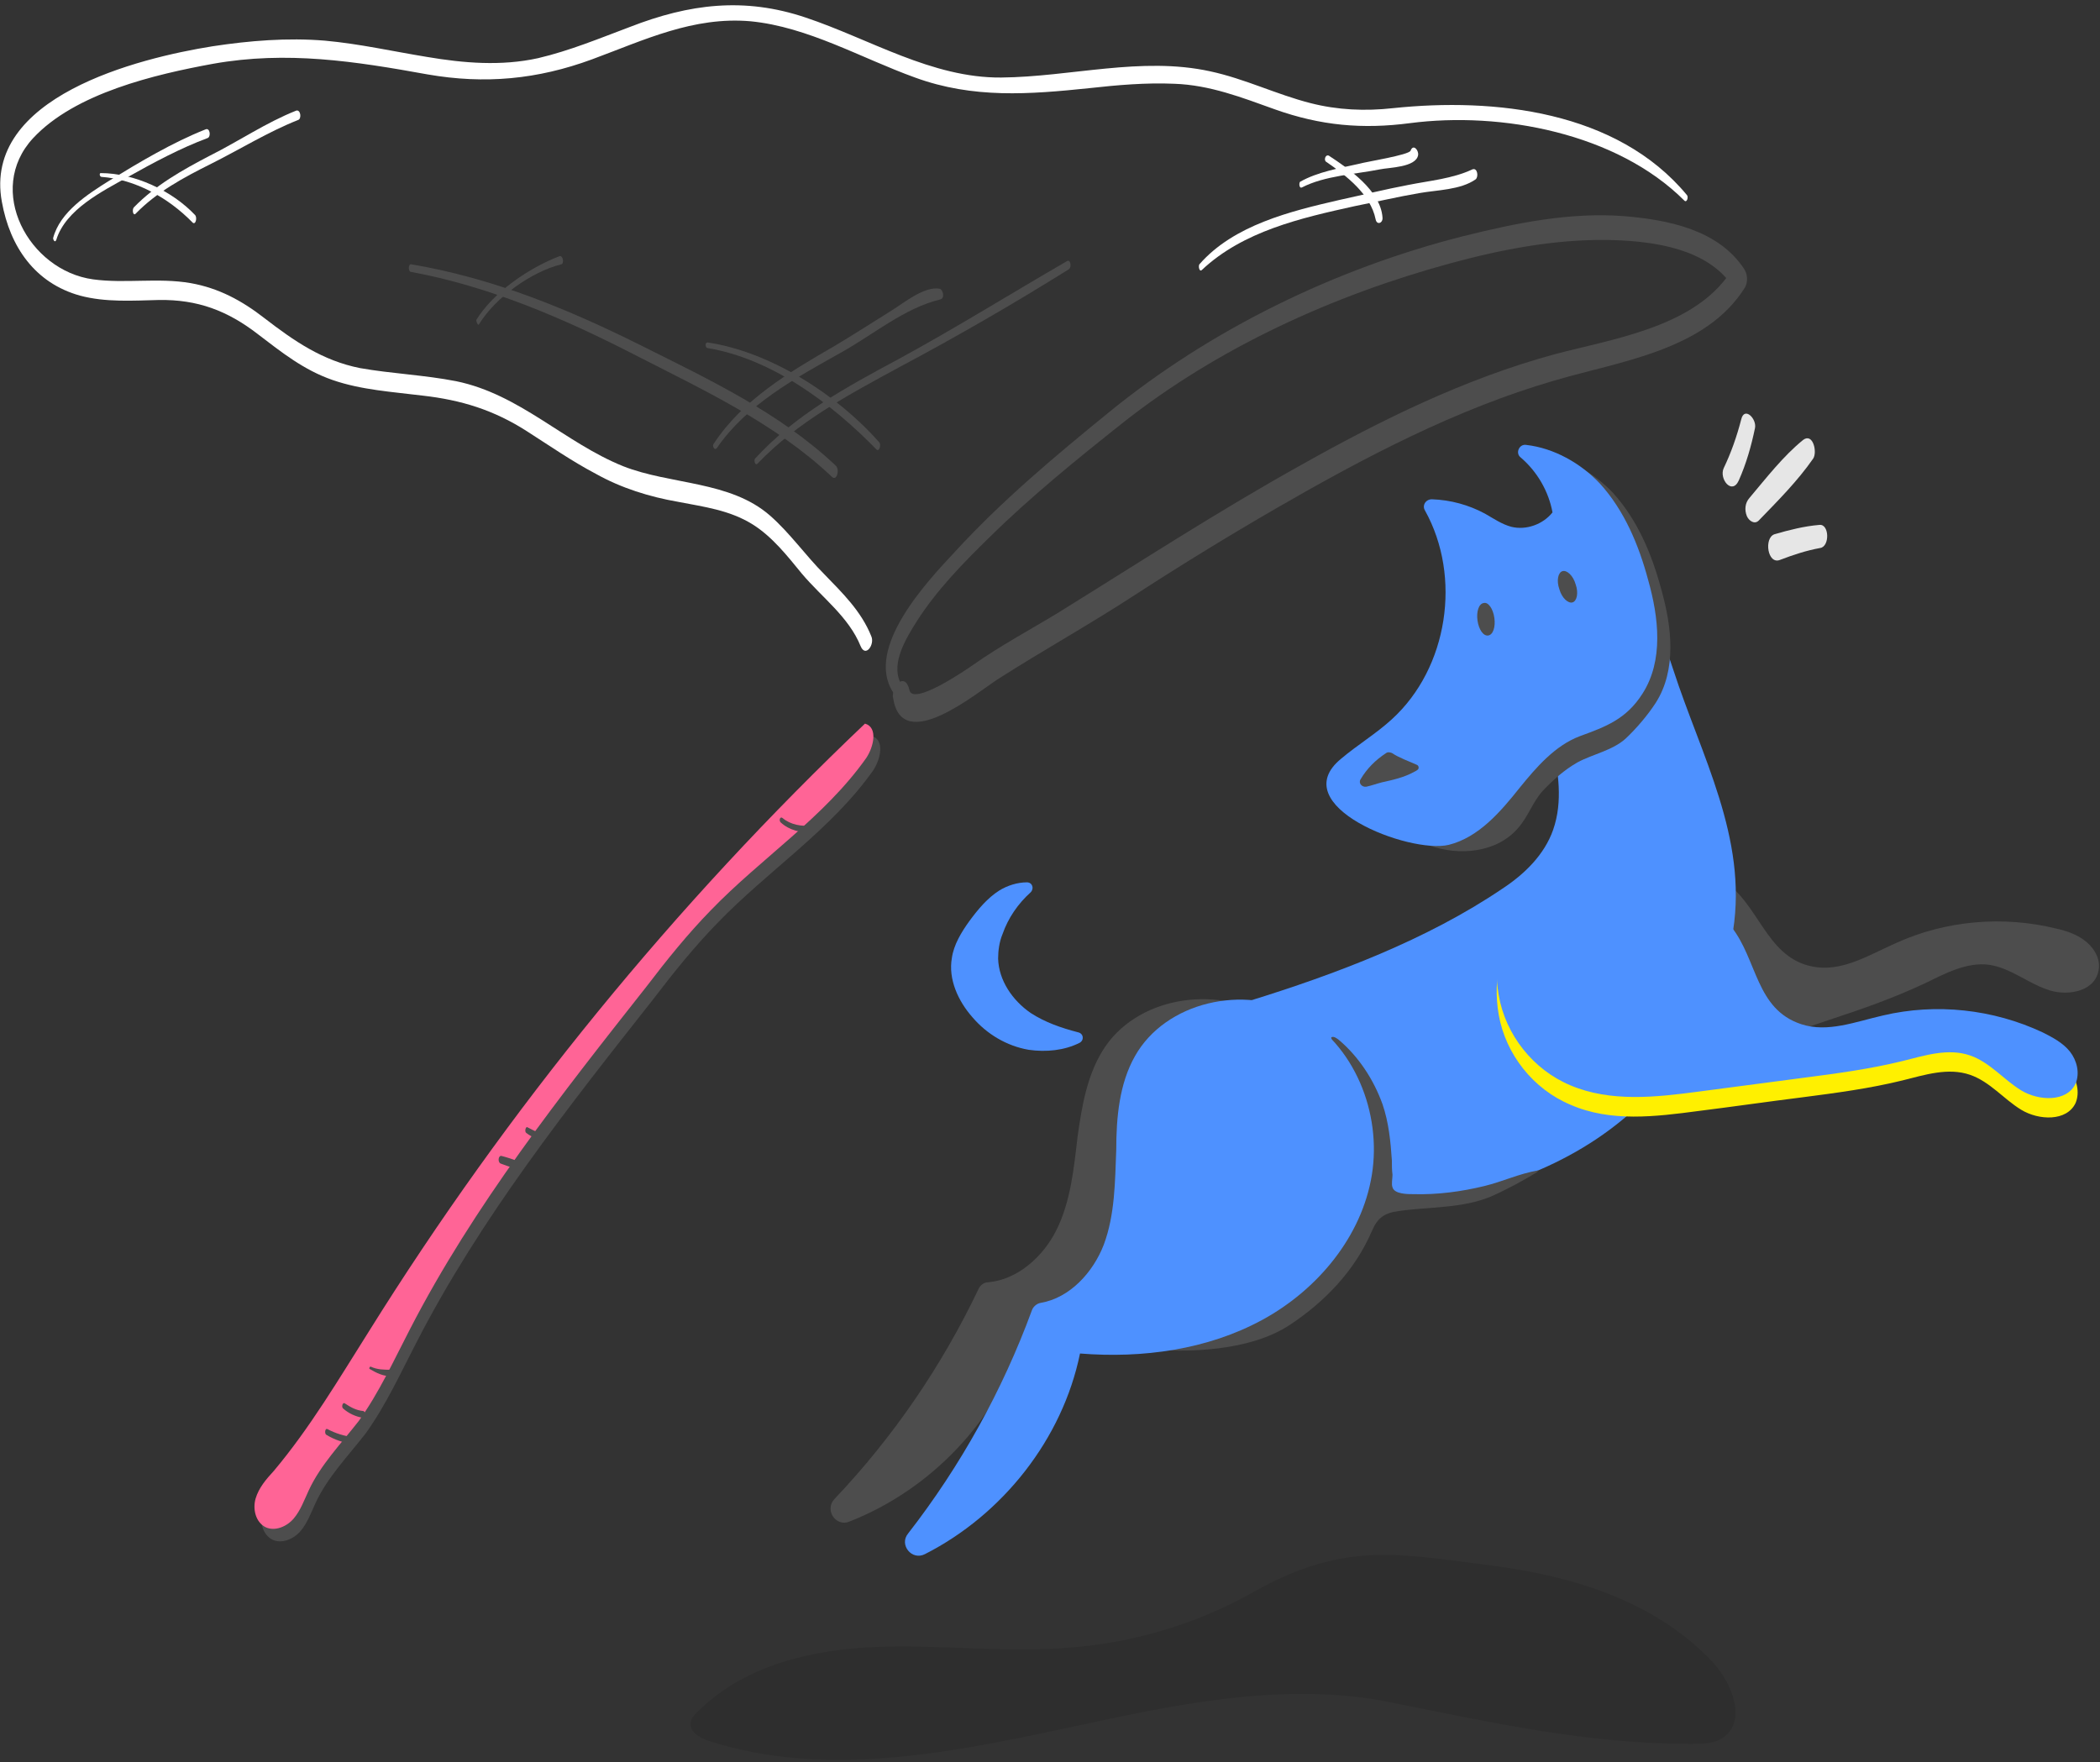 <?xml version="1.0" encoding="UTF-8" standalone="no"?><!DOCTYPE svg PUBLIC "-//W3C//DTD SVG 1.1//EN" "http://www.w3.org/Graphics/SVG/1.1/DTD/svg11.dtd"><svg width="100%" height="100%" viewBox="0 0 336 282" version="1.1" xmlns="http://www.w3.org/2000/svg" xmlns:xlink="http://www.w3.org/1999/xlink" xml:space="preserve" style="fill-rule:evenodd;clip-rule:evenodd;stroke-linejoin:round;stroke-miterlimit:1.414;"><rect x="0" y="0" width="336" height="282" fill="#333333" stroke="none"/><g id="tRight"><path id="Fill.-3" d="M242.5,159.8c-4.3,-11.1 1.3,-24.1 13.7,-25c7.4,-0.6 14.9,2.1 20.6,6.9c5.1,4.3 6.4,12.2 14,13.1c4.4,0.5 8.5,-2.1 12.6,-3.9c7.9,-3.6 17.1,-4.4 25.6,-2.3c1.8,0.4 3.5,1 4.9,2.2c1.4,1.2 2.3,3 1.8,4.8c-0.8,3.2 -5.2,3.9 -8.3,2.7c-3.1,-1.1 -5.8,-3.4 -9.1,-3.9c-3.6,-0.5 -7.1,1.4 -10.4,3c-4.9,2.3 -10,4.1 -15.2,5.8c-5.3,1.8 -10.6,3.6 -15.9,5.4c-6.5,2.2 -13.4,4.5 -20.2,3.1c-6.3,-1.3 -11.8,-5.9 -14.1,-11.9" style="fill:#4d4d4d;fill-rule:nonzero;"/><path id="Fill.-5" d="M176.9,167.4c5.7,-8.2 18.5,-9.8 26.8,-4.2c8.3,5.6 11.7,17 9.1,26.7c-2.6,9.7 -10.4,17.5 -19.6,21.4c-9.2,3.9 -19.7,4.3 -29.5,2.6c-4.1,13.4 -14.8,24.5 -27.8,29.6c-2.2,0.9 -4,-1.9 -2.4,-3.6c9.4,-9.9 17.2,-21.3 23.1,-33.7c0.3,-0.6 0.9,-1 1.5,-1c4.7,-0.4 8.8,-4.1 10.9,-8.3c2.3,-4.6 2.8,-9.8 3.4,-14.9c0.7,-5.1 1.6,-10.4 4.5,-14.6" style="fill:#4d4d4d;fill-rule:nonzero;"/><path id="Fill.-7" d="M248.4,118.9c0.9,4.6 1.7,9.3 0.1,13.9c-1.4,4 -4.6,7.1 -8.1,9.4c-12.1,8.2 -26.7,13.7 -40.6,18c-2.3,0.7 -4.6,1.3 -7,1.7c-12.1,2.2 -14.4,18.7 -3.1,23.8c8.3,3.8 17.4,6.1 26.5,6.6c13.7,0.8 27.8,-2.4 39.2,-10c11.4,-7.6 19.9,-19.9 21.9,-33.4c2.3,-14.9 -5.1,-27.9 -9.6,-41.8c-1.1,-3.4 -2.5,-7.1 -5.7,-8.8c-3.8,-2 -8.8,0.1 -11.5,3.5c-4,5.3 -3.2,11.2 -2.1,17.1" style="fill:#4e91ff;fill-rule:nonzero;"/><path id="Fill.-9" d="M172.7,166.9c0.8,-0.4 0.7,-1.5 -0.2,-1.7c-2.7,-0.7 -5.3,-1.6 -7.6,-3.1c-2.9,-2 -5.1,-5.2 -5.2,-8.7c0,-1.3 0.2,-2.7 0.7,-3.9c0.9,-2.6 2.5,-4.9 4.5,-6.7c0.6,-0.6 0.3,-1.6 -0.6,-1.6c-1.5,0 -3.1,0.5 -4.4,1.3c-1.9,1.2 -3.4,3 -4.8,4.9c-1.3,1.8 -2.5,3.8 -2.8,5.9c-0.6,3.4 1,6.9 3.3,9.5c2.3,2.7 5.5,4.6 9,5.2c2.8,0.4 5.7,0.1 8.1,-1.1" style="fill:#4e91ff;fill-rule:nonzero;"/><path id="Fill.-11" d="M245.4,74.7c-0.9,-0.7 -0.2,-2.2 0.9,-2c4.4,0.5 8.7,2.9 11.8,6.2c3.9,4.3 6.2,9.8 7.7,15.4c1.7,6 2.5,12.9 -0.9,18.2c-1.3,2 -3.1,4.1 -4.8,5.7c-2.1,1.9 -5.3,2.5 -7.7,3.8c-2.1,1.2 -3.9,2.8 -5.6,4.6c-1.6,1.8 -2.3,4.1 -3.9,5.9c-3.4,4 -9.5,4.5 -14.2,2.8c-4.4,-1.6 -8.1,-4.8 -11.6,-7.9c-2.3,-2.1 -2.8,-3.6 0,-5.1c2.7,-1.5 5.4,-3.6 7.7,-5.7c9,-8.2 11.2,-22.8 5.3,-33.4c-0.5,-0.8 0.1,-1.8 1.1,-1.8c3,0.1 5.9,0.9 8.5,2.3c1.4,0.8 2.7,1.7 4.2,2.1c2.4,0.6 5.1,-0.4 6.6,-2.3c-0.6,-3.3 -2.5,-6.5 -5.1,-8.8" style="fill:#4d4d4d;fill-rule:nonzero;"/><path id="Fill.-13" d="M243.3,73.2c-0.9,-0.7 -0.2,-2.2 0.9,-2c4.4,0.5 8.7,2.9 11.8,6.2c3.9,4.3 6.2,9.8 7.7,15.4c1.7,6 2.5,12.9 -0.9,18.2c-2.6,4.1 -5.9,5.3 -10,6.8c-4,1.5 -7,5 -9.6,8.2c-3.1,3.9 -6.6,8 -11.4,9.2c-6.3,1.5 -26.4,-6.3 -17.2,-13.8c2.6,-2.2 5.6,-4 8.1,-6.3c9,-8.2 11.2,-22.8 5.3,-33.4c-0.5,-0.8 0.1,-1.8 1.1,-1.8c3,0.1 5.9,0.9 8.5,2.3c1.4,0.8 2.7,1.7 4.2,2.1c2.4,0.6 5.1,-0.4 6.6,-2.3c-0.6,-3.3 -2.4,-6.5 -5.1,-8.8" style="fill:#4e91ff;fill-rule:nonzero;"/><path id="Fill.-15" d="M239.1,98.9c0.2,1.4 -0.2,2.7 -1,2.8c-0.8,0.1 -1.5,-1 -1.7,-2.4c-0.2,-1.4 0.2,-2.7 1,-2.8c0.7,-0.2 1.5,0.9 1.7,2.4" style="fill:#4d4d4d;fill-rule:nonzero;"/><path id="Fill.-17" d="M252.1,93.5c0.5,1.4 0.2,2.7 -0.5,2.9c-0.7,0.2 -1.7,-0.7 -2.1,-2.1c-0.5,-1.4 -0.2,-2.7 0.5,-2.9c0.7,-0.2 1.7,0.7 2.1,2.1" style="fill:#4d4d4d;fill-rule:nonzero;"/><path id="Fill.-19" d="M218.6,125.9c-0.7,0.1 -1.3,-0.6 -0.9,-1.2c1,-1.7 2.4,-3.1 4.1,-4.2c0.3,-0.2 0.6,-0.1 0.9,0c1.2,0.8 2.7,1.3 4,1.9c0.3,0.1 0.4,0.6 0.1,0.8c-0.1,0.1 -0.3,0.2 -0.5,0.3c-1.6,0.9 -3.4,1.3 -5.2,1.7c-0.8,0.2 -1.6,0.5 -2.5,0.7" style="fill:#4d4d4d;fill-rule:nonzero;"/><path id="Fill.-21" d="M239.8,162.4c-2.1,-11.8 6,-23.4 18.4,-21.8c7.4,0.9 14.2,5 18.8,10.8c4.2,5.3 3.9,13.2 11.2,15.6c4.2,1.4 8.7,-0.4 13.1,-1.4c8.5,-2 17.6,-1 25.5,2.7c1.6,0.8 3.3,1.7 4.4,3.1c1.1,1.4 1.6,3.4 0.9,5.1c-1.4,3 -5.9,2.8 -8.7,1.1c-2.8,-1.7 -5,-4.5 -8.2,-5.6c-3.5,-1.2 -7.2,0 -10.8,0.9c-5.3,1.3 -10.6,2 -16,2.7c-5.6,0.7 -11.1,1.5 -16.7,2.2c-6.8,0.9 -14,1.8 -20.4,-1c-6,-2.5 -10.4,-8.1 -11.5,-14.4" style="fill:#fff000;fill-rule:nonzero;"/><path id="Fill.-23" d="M190.1,206.3c2.5,-2.2 4.4,-4.9 6.5,-7.3c2.1,-2.5 4.5,-4.7 6.7,-7.2c3.1,-3.6 5.6,-7.6 7.4,-12c1.7,-4.2 3.2,-9.2 2.3,-13.8c0.4,-0.2 0.8,0.1 1.2,0.4c3.2,2.7 5.6,6.4 7,10.3c1,2.9 1.3,6 1.5,9c0,0.8 0,1.5 0.1,2.3c0,0.6 -0.2,1.5 0,2c0.3,1.1 2.4,1.1 3.4,1.1c3.8,0.1 7.6,-0.4 11.3,-1.3c2.9,-0.7 5.6,-2 8.6,-2.5c0,0.1 -0.1,0.2 -0.2,0.3c-2.3,1.4 -4.9,2.8 -7.4,3.9c-4.6,1.9 -9.8,1.6 -14.7,2.3c-2.3,0.3 -3.4,1.1 -4.3,3.2c-2.7,6.3 -7.5,11.3 -13.1,15c-6.3,4.2 -16.4,4.6 -23.6,3.8c-0.7,-0.1 -1.6,-0.3 -1.9,-1c-0.2,-0.5 -0.1,-1.1 0.2,-1.5c1.5,-3.4 6.3,-4.7 9,-7" style="fill:#4d4d4d;fill-rule:nonzero;"/><path id="Fill.-25" d="M181.6,169c4.9,-8.7 17.5,-11.5 26.3,-6.7c8.8,4.8 13.2,15.8 11.6,25.7c-1.6,9.9 -8.7,18.4 -17.5,23.2c-8.8,4.8 -19.2,6.2 -29.2,5.4c-2.8,13.7 -12.4,25.8 -24.8,32.1c-2.1,1.1 -4.2,-1.5 -2.7,-3.3c8.4,-10.8 15.1,-22.9 19.8,-35.7c0.2,-0.6 0.8,-1.1 1.4,-1.2c4.7,-0.8 8.4,-4.9 10.1,-9.3c1.8,-4.8 1.8,-10.1 2,-15.2c0,-5.2 0.5,-10.6 3,-15" style="fill:#4e91ff;fill-rule:nonzero;"/><g id="Group.-70"><path id="Fill.-68" d="M214.4,249.456c7.4,-1.4 14.3,-0.2 24.4,1.1c13,1.7 26.1,5.7 35.3,15.5c3.1,3.4 5.4,9.4 1.6,12c-1.4,1 -3.2,1 -4.9,1c-16.6,0.1 -32.1,-3.4 -48.1,-6.6c-16,-3.3 -32.7,-0.1 -48.4,3.3c-20.1,4.3 -41.4,9.2 -61,2.8c-1.3,-0.5 -2.7,-1.2 -2.8,-2.5c-0.1,-0.9 0.6,-1.7 1.3,-2.3c7.4,-7.3 18.2,-9.8 28.5,-10.2c10.3,-0.4 20.7,1 31,0.1c10.2,-0.8 20.2,-3.8 29.1,-8.8c5.3,-3 9.7,-4.6 14,-5.4" style="fill-opacity:0.098;fill-rule:nonzero;"/></g><path id="Fill.-71" d="M239.8,159.3c-2.1,-11.8 6,-23.4 18.4,-21.8c7.4,0.9 14.2,5 18.8,10.8c4.2,5.3 3.9,13.2 11.2,15.6c4.2,1.4 8.7,-0.4 13.1,-1.4c8.5,-2 17.6,-1 25.5,2.7c1.6,0.8 3.3,1.7 4.4,3.1c1.1,1.4 1.6,3.4 0.9,5.1c-1.4,3 -5.9,2.8 -8.7,1.1c-2.8,-1.7 -5,-4.5 -8.2,-5.6c-3.5,-1.2 -7.2,0 -10.8,0.9c-5.3,1.3 -10.6,2 -16,2.7l-16.7,2.2c-6.8,0.9 -14,1.7 -20.4,-1c-6,-2.5 -10.4,-8.1 -11.5,-14.4" style="fill:#4e91ff;fill-rule:nonzero;"/><path id="Fill.-73" d="M278.6,67.1c-0.7,2.7 -1.6,5.3 -2.8,7.8c-0.8,1.7 1.3,4.4 2.4,2c1.2,-2.7 2,-5.5 2.6,-8.4c0.3,-1.5 -1.7,-3.5 -2.2,-1.4" style="fill:#e6e6e6;fill-rule:nonzero;"/><path id="Fill.-75" d="M288.5,70.4c-3.2,2.6 -5.9,6.1 -8.6,9.3c-0.7,0.8 -0.8,1.9 -0.4,2.9c0.3,0.7 1.2,1.4 1.9,0.7c3,-3.1 6.2,-6.3 8.7,-9.9c0.7,-1 0,-4.2 -1.6,-3" style="fill:#e6e6e6;fill-rule:nonzero;"/><path id="Fill.-77" d="M291.1,84c-2.4,0.2 -4.8,0.8 -7.2,1.5c-1.7,0.6 -1.1,4.9 0.9,4.1c2.1,-0.8 4.2,-1.5 6.4,-1.9c1.6,-0.2 1.5,-3.9 -0.1,-3.7" style="fill:#e6e6e6;fill-rule:nonzero;"/></g><g id="tLeft"><path id="Fill.-1" d="M50.5,240.5c-0.7,1.5 -1.3,3.2 -2.4,4.5c-1.1,1.3 -3,2.1 -4.5,1.4c-1.6,-0.8 -2.1,-2.9 -1.6,-4.6c0.5,-1.7 1.7,-3.1 2.9,-4.4c5.8,-6.9 10.4,-14.7 15.2,-22.3c22.2,-35.6 49,-68.4 79.4,-97.3c2.1,0.6 1.4,3.7 0.2,5.5c-6.7,9.5 -16.8,16 -24.9,24.4c-3.7,3.8 -7,7.9 -10.2,12.1c-13.8,17.5 -27.7,35.1 -37.9,54.9c-2.6,5 -4.9,10.1 -8.2,14.7c-2.8,3.6 -6.1,7 -8,11.1" style="fill:#4d4d4d;fill-rule:nonzero;"/><path id="Fill.-27" d="M248.7,56.7c-14.3,3.9 -27.7,10.5 -40.5,17.7c-13.3,7.4 -25.9,15.6 -38.8,23.6c-4.6,2.8 -9.3,5.3 -13.7,8.4c-1,0.7 -9.7,6.7 -10.2,4c-0.3,-1.3 -0.9,-1.6 -1.5,-1.3c-1.4,-3.1 1,-7 2.7,-9.7c3.2,-5 7.4,-9.3 11.6,-13.4c6.7,-6.6 14,-12.5 21.3,-18.3c15.3,-12.1 33.8,-20.5 52.6,-25.6c8.1,-2.2 16.5,-3.8 24.9,-3.7c6.3,0.1 14.6,1 19.1,6.1c-6.1,8 -18.4,9.8 -27.5,12.2m30.4,-13.6c-4.1,-6.3 -12.1,-7.9 -19.1,-8.5c-8.7,-0.7 -17.5,1.1 -25.9,3.2c-20.5,5.2 -40.4,14.9 -56.7,28.2c-8.6,7 -17.2,14.2 -24.7,22.4c-4.3,4.6 -14.4,15.3 -9.8,22.4c0,0.3 -0.1,0.6 0,0.9c1.4,9.2 13.3,-0.8 16.9,-3.1c7.2,-4.6 14.6,-8.7 21.8,-13.4c7.4,-4.8 14.9,-9.4 22.5,-13.8c14.2,-8.2 28.8,-15.9 44.6,-20.5c10.5,-3.1 24.2,-4.8 30.5,-14.9c0.5,-0.9 0.4,-2.1 -0.1,-2.9" style="fill:#4d4d4d;fill-rule:nonzero;"/><g id="Group.-31"><path id="Fill.-29" d="M269.9,31.207c-11.2,-13.5 -30.8,-15.6 -47,-13.9c-4.5,0.5 -8.9,0.3 -13.2,-0.8c-5.5,-1.4 -10.5,-3.9 -16.1,-5.1c-11,-2.4 -22.3,0.9 -33.4,1c-11.1,0.1 -21.1,-6.2 -31.3,-9.6c-9.8,-3.3 -18.6,-2.2 -28.1,1.5c-4.8,1.8 -9.6,3.8 -14.7,5c-5.9,1.3 -11.9,0.8 -17.8,-0.2c-5.5,-0.9 -10.8,-2.1 -16.3,-2.6c-6,-0.5 -12.1,0 -18,0.9c-11.9,1.9 -36.8,8.1 -33.7,24.9c1.3,7.2 5.3,13 12.5,15c4.1,1.1 8.5,0.8 12.6,0.7c6.2,-0.1 11,1.7 15.9,5.5c3.8,2.9 7.3,5.7 11.9,7.3c4.6,1.6 9.6,1.9 14.4,2.5c6.2,0.7 11.4,2.3 16.7,5.7c3.6,2.3 7.2,4.8 11,6.8c4.1,2.3 8.6,3.7 13.2,4.5c4.1,0.8 8.2,1.3 11.9,3.6c3.2,2 5.6,5.1 7.9,7.9c3.2,3.8 7.5,6.9 9.4,11.6c0.8,1.9 2.3,-0.3 1.7,-1.6c-1.6,-4 -4.6,-6.9 -7.5,-9.9c-3,-3 -5.5,-6.6 -8.7,-9.4c-6.4,-5.6 -15.9,-4.9 -23.5,-7.9c-9.4,-3.8 -16.5,-11.5 -26.7,-13.6c-5.1,-1 -10.3,-1.2 -15.4,-2.1c-6,-1.2 -10.5,-4.3 -15.3,-8c-3.6,-2.8 -7.3,-4.8 -11.8,-5.6c-5.2,-0.9 -10.5,0.1 -15.6,-0.6c-10.3,-1.4 -17.3,-14.3 -9.6,-22.6c6.7,-7.2 19.5,-10.2 28.8,-11.9c11.8,-2.1 22.7,-0.4 34.3,1.7c9.2,1.6 17.6,0.8 26.3,-2.4c8.4,-3.1 16.2,-6.9 25.4,-6.1c9.2,0.9 17.7,5.9 26.3,9c9.3,3.4 18.3,2.7 27.9,1.7c4.5,-0.5 9.1,-0.9 13.6,-0.7c5.7,0.2 10.8,2.2 16.1,4.1c7.3,2.6 14,3.2 21.6,2.2c14.6,-1.9 33.1,1.6 43.9,12.4c0.4,0.4 0.7,-0.6 0.4,-0.9" style="fill:#fff;fill-rule:nonzero;"/></g><path id="Fill.-32" d="M65.7,43.5c12.5,2.3 24.4,7.4 35.7,13.2c11.1,5.7 22.6,11 31.7,19.6c0.8,0.8 1.3,-1.2 0.6,-1.8c-8.9,-8.4 -20.1,-13.7 -30.9,-19.1c-11.8,-5.9 -23.9,-10.9 -37,-13.1c-0.5,-0.1 -0.5,1.1 -0.1,1.2" style="fill:#4d4d4d;fill-rule:nonzero;"/><path id="Fill.-34" d="M113.2,55.7c10.3,1.7 19.9,8.9 27,16.2c0.5,0.5 0.8,-0.7 0.5,-1.1c-6.7,-7.6 -17.4,-14.5 -27.5,-16c-0.4,0 -0.4,0.8 0,0.9" style="fill:#4d4d4d;fill-rule:nonzero;"/><path id="Fill.-36" d="M114.7,71.7c4.8,-7 12.6,-11.2 19.9,-15.3c5.2,-2.9 10.1,-7.1 15.9,-8.5c0.7,-0.2 0.4,-1.6 -0.2,-1.7c-2.4,-0.4 -5.6,2.2 -7.5,3.4c-3.2,2 -6.3,4 -9.5,5.9c-7.1,4.1 -14.5,8.5 -19.1,15.5c-0.3,0.3 0.1,1.2 0.5,0.7" style="fill:#4d4d4d;fill-rule:nonzero;"/><path id="Fill.-38" d="M121.2,74.2c6.4,-6.7 14.7,-11.1 22.8,-15.5c9.2,-4.9 18.2,-10.1 27,-15.6c0.5,-0.3 0.3,-1.7 -0.3,-1.3c-9,5.2 -17.8,10.7 -27,15.7c-8.2,4.4 -16.5,8.9 -22.9,15.9c-0.2,0.2 0,1.2 0.4,0.8" style="fill:#4d4d4d;fill-rule:nonzero;"/><path id="Fill.-40" d="M76.7,51.8c2.6,-4.2 8.3,-8.3 13.1,-9.5c0.5,-0.1 0.3,-1.5 -0.3,-1.3c-4.9,1.9 -10.5,5.7 -13.3,10.2c0,0.3 0.3,1.1 0.5,0.6" style="fill:#4d4d4d;fill-rule:nonzero;"/><path id="Fill.-42" d="M192.3,43.2c6.6,-6.2 15.8,-8.3 24.4,-10.2c3.5,-0.7 6.9,-1.5 10.4,-2.1c2.8,-0.5 6.6,-0.5 9,-2.2c0.5,-0.4 0.3,-1.9 -0.5,-1.6c-3.2,1.5 -6.8,1.8 -10.3,2.5c-3.7,0.7 -7.3,1.6 -11,2.4c-7.8,1.8 -16.9,4 -22.4,10.3c-0.2,0.3 0,1.3 0.4,0.9" style="fill:#fff;fill-rule:nonzero;"/><path id="Fill.-44" d="M208.3,30c3.7,-1.9 8.5,-2.1 12.5,-2.9c1.4,-0.3 5.8,-0.3 6.1,-2.3c0.1,-0.8 -0.8,-1.8 -1.2,-0.7c-0.2,0.7 -7.2,1.8 -8.2,2.1c-3.1,0.7 -6.7,1.3 -9.5,2.9c-0.2,0.3 -0.1,1.1 0.3,0.9" style="fill:#fff;fill-rule:nonzero;"/><path id="Fill.-46" d="M212.2,25.9c3.2,2.2 7.1,5.2 7.9,9.2c0.2,1 1.2,0.6 1.1,-0.3c-0.3,-4.3 -5.4,-7.8 -8.6,-9.9c-0.6,-0.2 -0.8,0.8 -0.4,1" style="fill:#fff;fill-rule:nonzero;"/><path id="Fill.-48" d="M9,38.4c1.5,-4.9 7.4,-7.8 11.5,-10.1c4.1,-2.3 8.4,-4.6 12.7,-6.2c0.6,-0.2 0.4,-1.7 -0.3,-1.4c-5.3,2.1 -10.5,5.2 -15.4,8.2c-3.5,2.2 -7.9,5 -9,9.2c0,0.3 0.3,0.8 0.5,0.3" style="fill:#fff;fill-rule:nonzero;"/><path id="Fill.-50" d="M21.7,34.2c3.4,-3.5 7.7,-5.8 12.1,-8c4.6,-2.3 9.1,-5.1 13.9,-7c0.6,-0.2 0.4,-1.7 -0.3,-1.5c-4.8,1.9 -9.2,4.9 -13.8,7.2c-4.4,2.3 -8.7,4.7 -12.2,8.3c-0.3,0.4 -0.1,1.4 0.3,1" style="fill:#fff;fill-rule:nonzero;"/><path id="Fill.-52" d="M16.2,28.3c5.5,0.4 10.8,3.4 14.6,7.3c0.5,0.5 0.8,-0.8 0.4,-1.2c-3.7,-3.9 -9.7,-6.7 -15.1,-6.7c-0.2,0 -0.2,0.5 0.1,0.6" style="fill:#fff;fill-rule:nonzero;"/><path id="Fill.-54" d="M49.4,238.5c-0.7,1.5 -1.3,3.2 -2.4,4.5c-1.1,1.3 -3,2.1 -4.5,1.4c-1.6,-0.8 -2.1,-2.9 -1.6,-4.6c0.5,-1.7 1.7,-3.1 2.9,-4.4c5.8,-6.9 10.4,-14.7 15.2,-22.3c22.2,-35.6 49,-68.4 79.4,-97.3c2.1,0.6 1.4,3.7 0.2,5.5c-6.7,9.5 -16.8,16 -24.9,24.4c-3.7,3.8 -7,7.9 -10.2,12.1c-13.8,17.5 -27.7,35.1 -37.9,54.9c-2.6,5 -4.9,10.1 -8.2,14.7c-2.8,3.6 -6.1,7 -8,11.1" style="fill:#ff6496;fill-rule:nonzero;"/><path id="Fill.-56" d="M84.2,181.3c0.5,0.4 1.1,0.7 1.7,0.9c0.5,0.2 0.6,-0.9 0.2,-1c-0.6,-0.2 -1.1,-0.5 -1.7,-0.8c-0.3,-0.2 -0.5,0.7 -0.2,0.9" style="fill:#4d4d4d;fill-rule:nonzero;"/><path id="Fill.-58" d="M80.1,186.2c0.8,0.3 1.6,0.6 2.5,0.8c0.6,0.1 0.7,-1 0.2,-1.2c-0.8,-0.3 -1.7,-0.6 -2.5,-0.8c-0.6,-0.2 -0.7,1 -0.2,1.2" style="fill:#4d4d4d;fill-rule:nonzero;"/><path id="Fill.-60" d="M124.9,131.6c1.4,1.3 3.3,1.7 5.1,1.6c0.5,0 0.5,-1.2 0,-1.1c-1.7,0.2 -3.5,-0.1 -4.8,-1.2c-0.4,-0.3 -0.6,0.4 -0.3,0.7" style="fill:#4d4d4d;fill-rule:nonzero;"/><path id="Fill.-62" d="M59.2,219.1c1,0.6 2.2,1.2 3.4,1.1c0.4,0 0.4,-1 0,-1c-1.2,0 -2.2,0 -3.3,-0.5c-0.2,0 -0.3,0.4 -0.1,0.4" style="fill:#4d4d4d;fill-rule:nonzero;"/><path id="Fill.-64" d="M54.9,225.4c0.9,0.8 2,1.3 3.2,1.5c0.4,0.1 0.5,-1 0,-1.1c-1.1,-0.1 -2,-0.6 -2.9,-1.2c-0.4,-0.3 -0.6,0.6 -0.3,0.8" style="fill:#4d4d4d;fill-rule:nonzero;"/><path id="Fill.-66" d="M52.2,229.6c1.3,0.8 2.8,1.3 4.3,1.5c0.4,0.1 0.5,-1 0,-1.1c-1.4,-0.2 -2.8,-0.6 -4.1,-1.3c-0.4,-0.2 -0.5,0.7 -0.2,0.9" style="fill:#4d4d4d;fill-rule:nonzero;"/></g></svg>